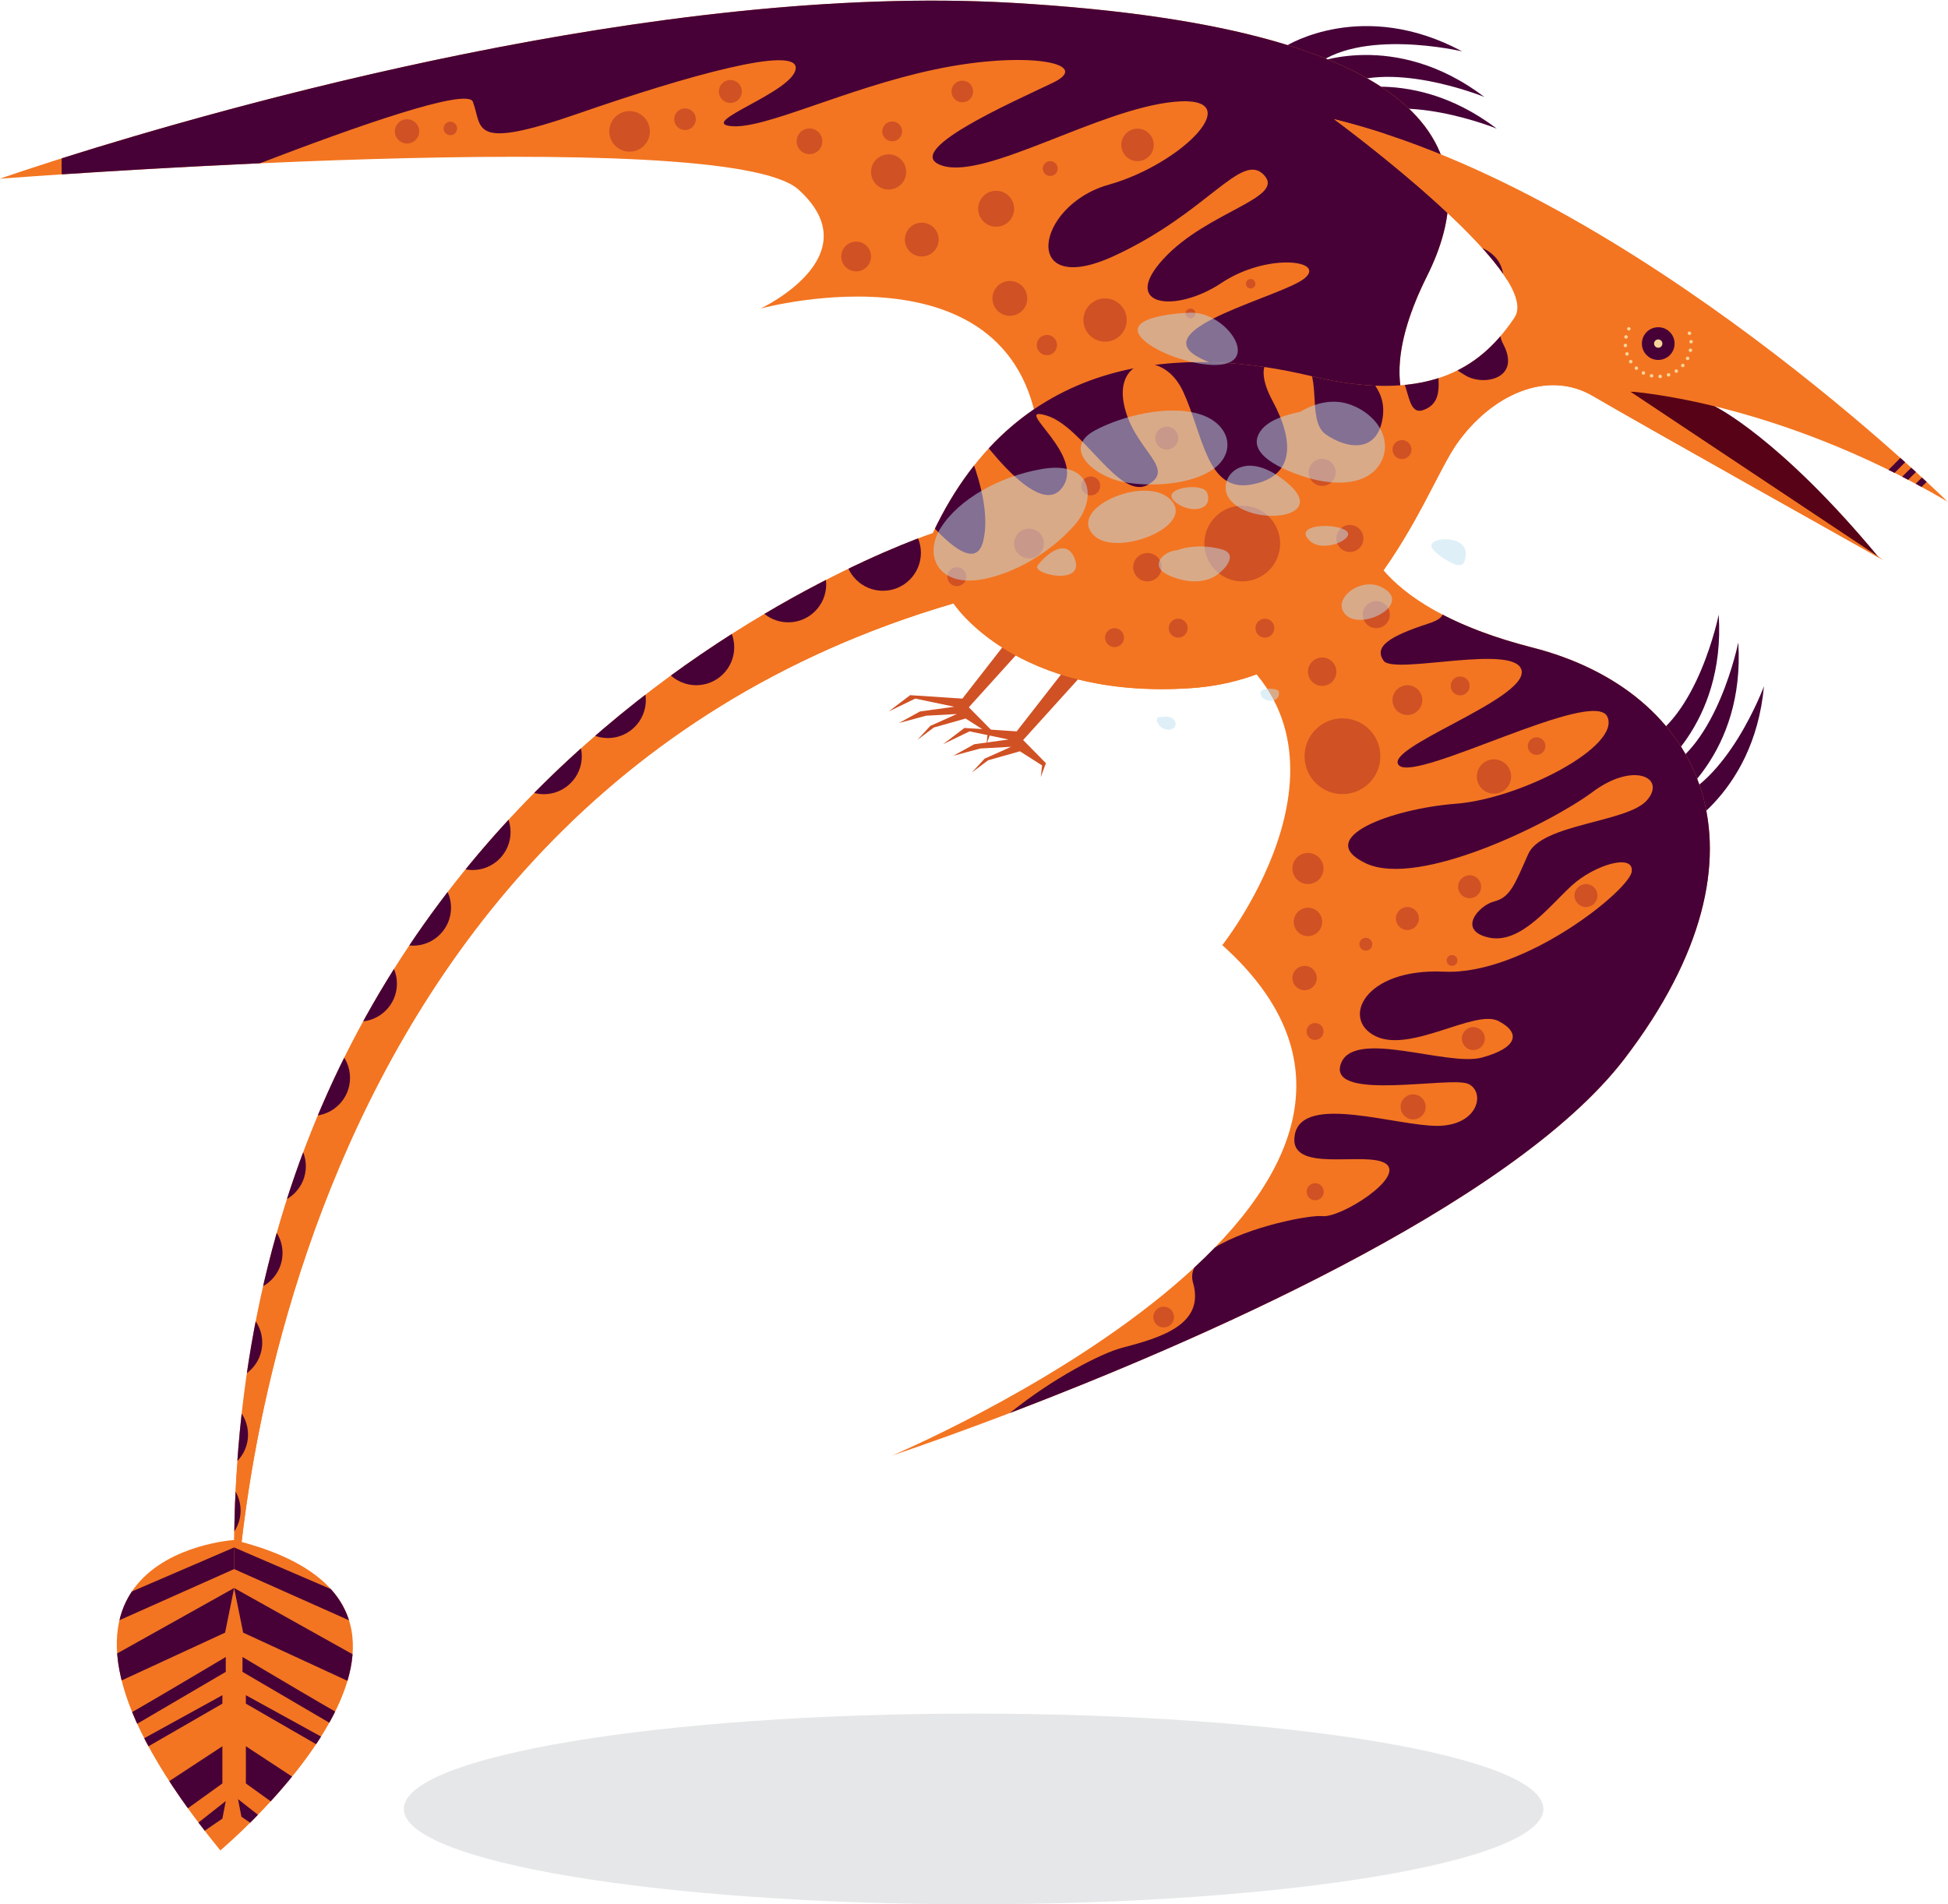 <?xml version="1.0" encoding="UTF-8" standalone="no"?>
<svg
   xmlns:dc="http://purl.org/dc/elements/1.1/"
   xmlns:cc="http://creativecommons.org/ns#"
   xmlns:rdf="http://www.w3.org/1999/02/22-rdf-syntax-ns#"
   xmlns:svg="http://www.w3.org/2000/svg"
   xmlns="http://www.w3.org/2000/svg"
   viewBox="0 0 571.862 559.09"
   height="559.09"
   width="571.862"
   xml:space="preserve"
   id="svg2"
   version="1.1"><defs
     id="defs6"><clipPath
       id="clipPath18"
       clipPathUnits="userSpaceOnUse"><path
         id="path16"
         d="M 0,644.078 H 666.824 V 0 H 0 Z" /></clipPath><clipPath
       id="clipPath194"
       clipPathUnits="userSpaceOnUse"><path
         id="path192"
         d="M 181.285,521.305 H 544.479 V 191.216 H 181.285 Z" /></clipPath><clipPath
       id="clipPath214"
       clipPathUnits="userSpaceOnUse"><path
         id="path212"
         d="m 463.247,477.613 c -6.553,-9.734 -17.481,-19.465 -44.689,-12.91 v 0 c -27.206,6.552 -64.349,5.958 -83.415,-34.558 v 0 c 0,0 -162.267,-53.029 -153.526,-238.929 v 0 c 0,0 3.18,178.152 158.096,223.436 v 0 c 0,0 13.706,-21.253 52.233,-18.671 v 0 c 38.531,2.582 51.043,43.097 58.59,53.823 v 0 c 7.549,10.725 19.86,16.485 29.99,10.527 v 0 c 10.13,-5.958 63.953,-36.147 63.953,-36.147 v 0 l -55.811,37.142 c 0,0 31.978,-1.984 69.911,-24.228 v 0 c 0,0 -68.714,67.92 -135.053,84.207 v 0 c 0,0 46.276,-33.96 39.721,-43.692" /></clipPath><clipPath
       id="clipPath298"
       clipPathUnits="userSpaceOnUse"><path
         id="path296"
         d="M 0,644.078 H 666.824 V 0 H 0 Z" /></clipPath><clipPath
       id="clipPath518"
       clipPathUnits="userSpaceOnUse"><path
         id="path516"
         d="m 178.243,139.973 c 0,0 63.591,53.329 3.047,68.373 v 0 c 0,0 -56.077,-3.423 -3.047,-68.373" /></clipPath><clipPath
       id="clipPath574"
       clipPathUnits="userSpaceOnUse"><path
         id="path572"
         d="M 0,644.078 H 666.824 V 0 H 0 Z" /></clipPath><clipPath
       id="clipPath654"
       clipPathUnits="userSpaceOnUse"><path
         id="path652"
         d="M 335.316,478.75 H 452.517 V 386.821 H 335.316 Z" /></clipPath></defs><g
     transform="matrix(1.333,0,0,-1.333,-172.91,729.901)"
     id="g10"><g
       id="g12"><g
         clip-path="url(#clipPath18)"
         id="g14"><g
           transform="translate(257.318,22.89)"
           id="g20" /><g
           transform="translate(272.94,26.341)"
           id="g28" /><g
           transform="translate(281.107,22.615)"
           id="g34" /><g
           transform="translate(229.819,25.277)"
           id="g124" /><g
           transform="translate(469.612,149.108)"
           id="g132"><path
             id="path134"
             style="fill:#e6e7e8;fill-opacity:1;fill-rule:nonzero;stroke:none"
             d="m 0,0 c 0,-11.598 -56.18,-21 -125.482,-21 -69.301,0 -125.481,9.402 -125.481,21 0,11.599 56.18,21 125.481,21 C -56.18,21 0,11.599 0,0" /></g><g
           transform="translate(356.571,412.806)"
           id="g136"><path
             id="path138"
             style="fill:#d05124;fill-opacity:1;fill-rule:nonzero;stroke:none"
             d="m 0,0 -14.912,-19.123 -11.508,0.752 -4.718,-3.584 5.851,2.832 8.583,-1.795 -7.546,-1.037 -4.622,-2.547 5.942,1.604 6.791,0.377 -5.848,-2.62 -2.829,-3.07 3.608,2.717 7.004,1.98 4.881,-3.111 -0.282,-2.547 1.13,3.043 -5.022,5.094 L 0,-6.107 Z" /></g><g
           transform="translate(368.532,405.591)"
           id="g140"><path
             id="path142"
             style="fill:#d05124;fill-opacity:1;fill-rule:nonzero;stroke:none"
             d="m 0,0 -14.911,-19.125 -11.508,0.752 -4.718,-3.584 5.849,2.832 8.583,-1.793 -7.545,-1.039 -4.623,-2.547 5.944,1.604 6.791,0.377 -5.848,-2.62 -2.83,-3.068 3.608,2.715 7.004,1.982 4.882,-3.111 -0.284,-2.547 1.132,3.041 -5.023,5.094 L 0,-6.109 Z" /></g><g
           transform="translate(413.044,537.487)"
           id="g144"><path
             id="path146"
             style="fill:#470137;fill-opacity:1;fill-rule:nonzero;stroke:none"
             d="m 0,0 c 0,0 16.789,10.529 38.676,-1.243 0,0 -22.83,5.394 -33.016,-3.662 z" /></g><g
           transform="translate(418.604,533.43)"
           id="g148"><path
             id="path150"
             style="fill:#470137;fill-opacity:1;fill-rule:nonzero;stroke:none"
             d="m 0,0 c 0,0 18.223,7.798 38.016,-7.229 0,0 -21.715,8.872 -33.186,1.505 z" /></g><g
           transform="translate(421.341,526.45)"
           id="g152"><path
             id="path154"
             style="fill:#470137;fill-opacity:1;fill-rule:nonzero;stroke:none"
             d="m 0,0 c 0,0 18.221,7.796 38.014,-7.229 0,0 -21.715,8.871 -33.186,1.504 z" /></g><g
           transform="translate(497.843,363.489)"
           id="g156"><path
             id="path158"
             style="fill:#470137;fill-opacity:1;fill-rule:nonzero;stroke:none"
             d="m 0,0 c 0,0 18.057,8.17 20.346,32.914 0,0 -8.125,-22.002 -21.303,-25.484 z" /></g><g
           transform="translate(497.536,370.368)"
           id="g160"><path
             id="path162"
             style="fill:#470137;fill-opacity:1;fill-rule:nonzero;stroke:none"
             d="m 0,0 c 0,0 16.572,10.871 14.994,35.674 0,0 -4.613,-23 -17.094,-28.487 z" /></g><g
           transform="translate(493.233,376.505)"
           id="g164"><path
             id="path166"
             style="fill:#470137;fill-opacity:1;fill-rule:nonzero;stroke:none"
             d="m 0,0 c 0,0 16.57,10.873 14.99,35.674 0,0 -4.611,-22.998 -17.092,-28.483 z" /></g><g
           transform="translate(181.29,208.347)"
           id="g168"><path
             id="path170"
             style="fill:#f37521;fill-opacity:1;fill-rule:nonzero;stroke:none"
             d="m 0,0 c 0,0 -56.077,-3.424 -3.047,-68.373 0,0 63.591,53.328 3.047,68.373" /></g><g
           transform="translate(442.194,453.976)"
           id="g172"><path
             id="path174"
             style="fill:#f37521;fill-opacity:1;fill-rule:nonzero;stroke:none"
             d="m 0,0 c 0,0 -10.723,7.747 1.789,32.773 12.512,25.022 5.959,54.518 -91.162,60.178 -97.122,5.659 -223.139,-38.73 -223.139,-38.73 0,0 159.584,12.315 175.869,-2.384 16.287,-14.698 -8.342,-26.216 -8.342,-26.216 0,0 59.423,16.23 61.57,-31.778 2.145,-48.008 63.556,-8.737 63.556,-8.737 z" /></g><g
           transform="translate(352.822,546.927)"
           id="g176"><path
             id="path178"
             style="fill:#470137;fill-opacity:1;fill-rule:nonzero;stroke:none"
             d="m 0,0 c -77.904,4.541 -174.381,-23.117 -209.519,-34.242 -0.039,-1.278 -0.034,-2.451 0.015,-3.529 10.491,0.698 26.118,1.649 43.631,2.437 21.483,8.245 45.698,16.73 46.904,13.552 2.186,-5.758 -0.797,-10.924 23.237,-2.583 24.033,8.344 48.263,15.096 47.866,9.932 -0.397,-5.166 -21.648,-11.915 -14.299,-12.711 7.347,-0.795 25.221,8.342 45.083,12.512 19.862,4.172 34.958,1.391 25.82,-2.978 -9.136,-4.372 -33.963,-15.292 -24.23,-18.271 9.73,-2.98 34.357,12.513 51.038,14.099 16.686,1.588 1.789,-13.704 -14.496,-18.271 -16.283,-4.57 -19.464,-25.222 1.192,-15.69 20.658,9.533 28.002,23.037 32.97,17.873 4.963,-5.16 -12.316,-7.944 -22.048,-18.47 -9.731,-10.524 2.586,-12.116 12.712,-5.361 10.131,6.753 23.239,4.964 18.272,0.992 -4.965,-3.972 -34.211,-10.824 -23.781,-17.079 10.425,-6.258 33.963,-3.726 37.388,-9.684 2.229,-3.878 4.784,-5.258 8.797,-1.502 -1.988,4.531 -3.097,13.382 4.61,28.796 C 103.673,-35.156 97.121,-5.661 0,0" /></g><g
           transform="translate(507.366,458.061)"
           id="g180"><path
             id="path182"
             style="fill:#570217;fill-opacity:1;fill-rule:nonzero;stroke:none"
             d="M 0,0 C 0,0 14.209,-6.826 36.188,-33.359 L -26.443,5.65 -14.924,10.217 -1.092,8.034 Z" /></g><g
           transform="translate(558.579,437.097)"
           id="g184"><path
             id="path186"
             style="fill:#f37521;fill-opacity:1;fill-rule:nonzero;stroke:none"
             d="m 0,0 c 0,0 -68.715,67.921 -135.053,84.208 0,0 46.276,-33.959 39.721,-43.692 -6.553,-9.735 -17.481,-19.465 -44.689,-12.91 -27.206,6.552 -64.349,5.958 -83.416,-34.558 0,0 -162.265,-53.029 -153.524,-238.929 0,0 3.179,178.152 158.095,223.435 0,0 13.706,-21.252 52.233,-18.67 38.531,2.582 51.043,43.096 58.59,53.823 7.549,10.725 19.859,16.485 29.99,10.527 10.129,-5.958 63.953,-36.147 63.953,-36.147 l -55.81,37.142 c 0,0 31.976,-1.984 69.91,-24.229" /></g><g
           id="g188"><g
             id="g190" /><g
             id="g206"><g
               id="g204"
               clip-path="url(#clipPath194)"><g
                 id="g198"
                 transform="translate(489.421,461.264)"><path
                   id="path196"
                   style="fill:#f37521;fill-opacity:1;fill-rule:nonzero;stroke:none"
                   d="m 0,0 c -4.945,2.809 -8.893,5.069 -10.979,6.296 -10.128,5.958 -22.443,0.198 -29.99,-10.526 -7.549,-10.725 -20.06,-51.242 -58.59,-53.824 -38.529,-2.58 -52.233,18.67 -52.233,18.67 -119.532,-34.938 -148.726,-148.979 -155.827,-199.254 -0.6,-10.028 -0.699,-20.483 -0.184,-31.41 0,0 3.179,178.152 158.095,223.435 0,0 13.706,-21.252 52.233,-18.67 38.532,2.582 51.043,43.096 58.59,53.823 7.549,10.725 19.86,16.485 29.99,10.527 C 1.234,-6.891 55.059,-37.08 55.059,-37.08 L -0.752,0.062 c 0,0 0.264,-0.019 0.752,-0.062" /></g><g
                 id="g202"
                 transform="translate(461.638,485.88)"><path
                   id="path200"
                   style="fill:#f37521;fill-opacity:1;fill-rule:nonzero;stroke:none"
                   d="m 0,0 c 1.934,6.842 -14.412,21.915 -26.846,32.18 -3.754,1.23 -7.513,2.324 -11.265,3.245 0,0 29.634,-21.748 38.111,-35.425" /></g></g></g></g></g></g><g
       id="g208"><g
         clip-path="url(#clipPath214)"
         id="g210"><g
           transform="translate(332.524,425.794)"
           id="g216"><path
             id="path218"
             style="fill:#470137;fill-opacity:1;fill-rule:nonzero;stroke:none"
             d="m 0,0 c 0,-4.619 -3.747,-8.361 -8.364,-8.361 -4.62,0 -8.362,3.742 -8.362,8.361 0,4.617 3.742,8.364 8.362,8.364 C -3.747,8.364 0,4.617 0,0" /></g><g
           transform="translate(311.668,418.845)"
           id="g220"><path
             id="path222"
             style="fill:#470137;fill-opacity:1;fill-rule:nonzero;stroke:none"
             d="m 0,0 c 0,-4.619 -3.745,-8.363 -8.361,-8.363 -4.622,0 -8.365,3.744 -8.365,8.363 0,4.617 3.743,8.361 8.365,8.361 C -3.745,8.361 0,4.617 0,0" /></g><g
           transform="translate(291.41,404.991)"
           id="g224"><path
             id="path226"
             style="fill:#470137;fill-opacity:1;fill-rule:nonzero;stroke:none"
             d="m 0,0 c 0,-4.619 -3.744,-8.361 -8.361,-8.361 -4.621,0 -8.365,3.742 -8.365,8.361 0,4.617 3.744,8.361 8.365,8.361 C -3.744,8.361 0,4.617 0,0" /></g><g
           transform="translate(271.945,393.353)"
           id="g228"><path
             id="path230"
             style="fill:#470137;fill-opacity:1;fill-rule:nonzero;stroke:none"
             d="m 0,0 c 0,-4.619 -3.744,-8.363 -8.362,-8.363 -4.62,0 -8.363,3.744 -8.363,8.363 0,4.617 3.743,8.361 8.363,8.361 C -3.744,8.361 0,4.617 0,0" /></g><g
           transform="translate(257.843,380.987)"
           id="g232"><path
             id="path234"
             style="fill:#470137;fill-opacity:1;fill-rule:nonzero;stroke:none"
             d="m 0,0 c 0,-4.617 -3.744,-8.361 -8.361,-8.361 -4.621,0 -8.365,3.744 -8.365,8.361 0,4.617 3.744,8.363 8.365,8.363 C -3.744,8.363 0,4.617 0,0" /></g><g
           transform="translate(242.154,364.284)"
           id="g236"><path
             id="path238"
             style="fill:#470137;fill-opacity:1;fill-rule:nonzero;stroke:none"
             d="m 0,0 c 0,-4.617 -3.745,-8.363 -8.363,-8.363 -4.62,0 -8.362,3.746 -8.362,8.363 0,4.617 3.742,8.361 8.362,8.361 C -3.745,8.361 0,4.617 0,0" /></g><g
           transform="translate(229.045,347.622)"
           id="g240"><path
             id="path242"
             style="fill:#470137;fill-opacity:1;fill-rule:nonzero;stroke:none"
             d="m 0,0 c 0,-4.619 -3.744,-8.363 -8.361,-8.363 -4.621,0 -8.364,3.744 -8.364,8.363 0,4.619 3.743,8.363 8.364,8.363 C -3.744,8.363 0,4.619 0,0" /></g><g
           transform="translate(217.129,330.897)"
           id="g244"><path
             id="path246"
             style="fill:#470137;fill-opacity:1;fill-rule:nonzero;stroke:none"
             d="m 0,0 c 0,-4.621 -3.745,-8.361 -8.363,-8.361 -4.618,0 -8.363,3.74 -8.363,8.361 0,4.617 3.745,8.361 8.363,8.361 C -3.745,8.361 0,4.617 0,0" /></g><g
           transform="translate(206.8,310.138)"
           id="g248"><path
             id="path250"
             style="fill:#470137;fill-opacity:1;fill-rule:nonzero;stroke:none"
             d="m 0,0 c 0,-4.617 -3.745,-8.363 -8.361,-8.363 -4.621,0 -8.365,3.746 -8.365,8.363 0,4.617 3.744,8.361 8.365,8.361 C -3.745,8.361 0,4.617 0,0" /></g><g
           transform="translate(197.07,290.673)"
           id="g252"><path
             id="path254"
             style="fill:#470137;fill-opacity:1;fill-rule:nonzero;stroke:none"
             d="m 0,0 c 0,-4.617 -3.745,-8.361 -8.364,-8.361 -4.619,0 -8.362,3.744 -8.362,8.361 0,4.617 3.743,8.361 8.362,8.361 C -3.745,8.361 0,4.617 0,0" /></g><g
           transform="translate(191.937,271.556)"
           id="g256"><path
             id="path258"
             style="fill:#470137;fill-opacity:1;fill-rule:nonzero;stroke:none"
             d="m 0,0 c 0,-4.615 -3.744,-8.361 -8.361,-8.361 -4.62,0 -8.363,3.746 -8.363,8.361 0,4.621 3.743,8.365 8.363,8.365 C -3.744,8.365 0,4.621 0,0" /></g><g
           transform="translate(187.468,251.819)"
           id="g260"><path
             id="path262"
             style="fill:#470137;fill-opacity:1;fill-rule:nonzero;stroke:none"
             d="m 0,0 c 0,-4.615 -3.745,-8.361 -8.362,-8.361 -4.62,0 -8.364,3.746 -8.364,8.361 0,4.621 3.744,8.363 8.364,8.363 C -3.745,8.363 0,4.621 0,0" /></g><g
           transform="translate(184.339,231.561)"
           id="g264"><path
             id="path266"
             style="fill:#470137;fill-opacity:1;fill-rule:nonzero;stroke:none"
             d="m 0,0 c 0,-4.617 -3.744,-8.361 -8.362,-8.361 -4.62,0 -8.363,3.744 -8.363,8.361 0,4.619 3.743,8.365 8.363,8.365 C -3.744,8.365 0,4.619 0,0" /></g><g
           transform="translate(182.702,214.837)"
           id="g268"><path
             id="path270"
             style="fill:#470137;fill-opacity:1;fill-rule:nonzero;stroke:none"
             d="m 0,0 c 0,-4.615 -3.745,-8.361 -8.361,-8.361 -4.621,0 -8.365,3.746 -8.365,8.361 0,4.617 3.744,8.363 8.365,8.363 C -3.745,8.363 0,4.617 0,0" /></g><g
           transform="translate(327.168,441.746)"
           id="g272"><path
             id="path274"
             style="fill:#470137;fill-opacity:1;fill-rule:nonzero;stroke:none"
             d="m 0,0 c 0,0 16.385,-24.131 19.065,-13.405 2.681,10.724 -6.852,27.707 -6.852,27.707 z" /></g><g
           transform="translate(340.275,458.627)"
           id="g276"><path
             id="path278"
             style="fill:#470137;fill-opacity:1;fill-rule:nonzero;stroke:none"
             d="m 0,0 c 0,0 16.685,-26.018 23.04,-18.865 6.354,7.149 -11.324,18.668 -3.18,16.285 8.143,-2.384 16.086,-18.936 22.444,-15.228 6.355,3.708 -3.377,7.678 -5.364,17.808 -1.984,10.13 8.743,12.116 13.108,2.583 4.369,-9.532 5.166,-22.109 14.896,-20.391 9.733,1.72 9.534,9.567 4.768,18.402 -4.768,8.839 -0.197,11.719 5.66,9.436 5.857,-2.283 1.49,-13.602 6.057,-16.782 4.566,-3.181 11.322,-4.269 12.513,3.674 1.192,7.944 -6.752,9.139 0,10.724 6.752,1.589 4.172,-10.724 8.938,-9.035 4.767,1.686 2.978,6.752 3.375,9.533 0.398,2.78 2.086,0.299 6.058,-1.986 3.975,-2.286 12.215,-0.595 8.145,7.05 -4.072,7.646 10.426,23.536 -17.975,22.938 C 74.081,35.553 24.031,28.601 13.902,24.231 3.772,19.862 -15.093,9.5 -16.087,8.028 -17.081,6.555 0,0 0,0" /></g><g
           transform="translate(559.585,448.957)"
           id="g280"><path
             id="path282"
             style="fill:#470137;fill-opacity:1;fill-rule:nonzero;stroke:none"
             d="m 0,0 c -4.248,-4.159 -8.412,-8.405 -12.611,-12.613 -0.647,-0.646 0.353,-1.648 0.998,-0.999 C -7.41,-9.407 -3.248,-5.161 1,-1.002 1.654,-0.361 0.654,0.638 0,0" /></g><g
           transform="translate(557.319,451.219)"
           id="g284"><path
             id="path286"
             style="fill:#470137;fill-opacity:1;fill-rule:nonzero;stroke:none"
             d="m 0,0 c -4.248,-4.159 -8.41,-8.405 -12.611,-12.613 -0.645,-0.646 0.355,-1.645 0.998,-0.999 C -7.408,-9.404 -3.246,-5.158 1,-1 1.654,-0.361 0.654,0.638 0,0" /></g><g
           transform="translate(555.058,453.484)"
           id="g288"><path
             id="path290"
             style="fill:#470137;fill-opacity:1;fill-rule:nonzero;stroke:none"
             d="m 0,0 c -4.248,-4.158 -8.412,-8.404 -12.613,-12.612 -0.645,-0.646 0.353,-1.648 1,-1 C -7.41,-9.406 -3.25,-5.16 1,-1.002 1.652,-0.361 0.654,0.639 0,0" /></g></g></g><g
       id="g292"><g
         clip-path="url(#clipPath298)"
         id="g294"><g
           transform="translate(429.481,431.931)"
           id="g300"><path
             id="path302"
             style="fill:#f37521;fill-opacity:1;fill-rule:nonzero;stroke:none"
             d="m 0,0 c 0,0 0.4,-17.477 37.74,-27.01 37.336,-9.532 55.213,-44.885 20.256,-90.569 -34.955,-45.679 -161.271,-87.386 -161.271,-87.386 0,0 134.658,56.802 72.691,112.414 0,0 34.957,44.09 -1.984,67.924 C -69.51,-0.795 0,0 0,0" /></g><g
           transform="translate(467.222,404.921)"
           id="g304"><path
             id="path306"
             style="fill:#470137;fill-opacity:1;fill-rule:nonzero;stroke:none"
             d="m 0,0 c -8.301,2.119 -14.77,4.631 -19.816,7.258 -0.239,-0.672 -1.11,-1.313 -3.024,-1.938 -8.541,-2.777 -12.219,-5.062 -9.933,-8.24 2.285,-3.178 29.591,4.07 30.388,-2.283 0.795,-6.36 -30.883,-16.983 -27.011,-20.758 3.873,-3.771 42.9,17.279 45.88,10.727 2.977,-6.555 -19.168,-18.071 -33.367,-19.164 -14.201,-1.096 -31.576,-7.547 -19.859,-13.112 11.715,-5.56 40.91,8.94 49.949,15.692 9.037,6.752 16.287,3.177 12.016,-1.789 -4.272,-4.963 -23.19,-5.161 -26.166,-11.866 -2.981,-6.701 -3.95,-9.531 -7.45,-10.425 -3.5,-0.893 -8.267,-6.405 -1.265,-7.971 7,-1.563 13.33,6.928 18.322,11.471 4.988,4.543 13.703,7.152 13.182,3.054 -0.522,-4.097 -23.758,-22.865 -41.338,-22.045 -17.576,0.817 -22.787,-10.502 -15.041,-14.228 7.744,-3.723 21.894,6.035 27.035,3.351 5.137,-2.679 4.019,-5.957 -3.65,-8.043 -7.672,-2.084 -28.6,6.629 -31.131,-1.562 -2.534,-8.193 24.353,-2.459 28.15,-4.246 3.801,-1.787 2.236,-9.16 -6.777,-9.237 -9.01,-0.072 -29.641,7.153 -31.43,-1.861 -1.785,-9.012 15.791,-3.5 20.037,-6.48 4.244,-2.977 -9.906,-11.991 -14.002,-11.541 -2.791,0.304 -16.209,-2.307 -23.654,-6.912 -1.459,-1.504 -2.979,-2.983 -4.545,-4.432 -0.484,-1.041 -0.611,-2.135 -0.279,-3.281 2.681,-9.235 -6.95,-12.114 -15.69,-14.399 -4.431,-1.158 -15.09,-6.611 -24.641,-14.342 38.874,14.829 110.407,45.416 135.366,78.034 C 55.213,-44.885 37.336,-9.531 0,0" /></g><g
           transform="translate(329.285,509.687)"
           id="g308"><path
             id="path310"
             style="fill:#d05124;fill-opacity:1;fill-rule:nonzero;stroke:none"
             d="m 0,0 c 0,-2.139 -1.733,-3.874 -3.872,-3.874 -2.14,0 -3.873,1.735 -3.873,3.874 0,2.138 1.733,3.873 3.873,3.873 C -1.733,3.873 0,2.138 0,0" /></g><g
           transform="translate(328.391,518.624)"
           id="g312"><path
             id="path314"
             style="fill:#d05124;fill-opacity:1;fill-rule:nonzero;stroke:none"
             d="m 0,0 c 0,-1.207 -0.977,-2.185 -2.185,-2.185 -1.208,0 -2.186,0.978 -2.186,2.185 0,1.208 0.978,2.186 2.186,2.186 C -0.977,2.186 0,1.208 0,0" /></g><g
           transform="translate(344.032,527.413)"
           id="g316"><path
             id="path318"
             style="fill:#d05124;fill-opacity:1;fill-rule:nonzero;stroke:none"
             d="m 0,0 c 0,-1.317 -1.066,-2.383 -2.383,-2.383 -1.317,0 -2.383,1.066 -2.383,2.383 0,1.317 1.066,2.383 2.383,2.383 C -1.066,2.383 0,1.317 0,0" /></g><g
           transform="translate(362.651,510.431)"
           id="g320"><path
             id="path322"
             style="fill:#d05124;fill-opacity:1;fill-rule:nonzero;stroke:none"
             d="m 0,0 c 0,-0.904 -0.732,-1.637 -1.637,-1.637 -0.906,0 -1.64,0.733 -1.64,1.637 0,0.905 0.734,1.639 1.64,1.639 C -0.732,1.639 0,0.905 0,0" /></g><g
           transform="translate(353.058,501.582)"
           id="g324"><path
             id="path326"
             style="fill:#d05124;fill-opacity:1;fill-rule:nonzero;stroke:none"
             d="m 0,0 c 0,-2.188 -1.773,-3.961 -3.96,-3.961 -2.187,0 -3.962,1.773 -3.962,3.961 0,2.188 1.775,3.962 3.962,3.962 C -1.773,3.962 0,2.188 0,0" /></g><g
           transform="translate(336.435,494.792)"
           id="g328"><path
             id="path330"
             style="fill:#d05124;fill-opacity:1;fill-rule:nonzero;stroke:none"
             d="m 0,0 c 0,-2.057 -1.667,-3.725 -3.725,-3.725 -2.057,0 -3.723,1.668 -3.723,3.725 0,2.057 1.666,3.723 3.723,3.723 C -1.667,3.723 0,2.057 0,0" /></g><g
           transform="translate(321.54,491.067)"
           id="g332"><path
             id="path334"
             style="fill:#d05124;fill-opacity:1;fill-rule:nonzero;stroke:none"
             d="m 0,0 c 0,-1.81 -1.466,-3.278 -3.278,-3.278 -1.81,0 -3.276,1.468 -3.276,3.278 0,1.812 1.466,3.277 3.276,3.277 C -1.466,3.277 0,1.812 0,0" /></g><g
           transform="translate(310.814,516.439)"
           id="g336"><path
             id="path338"
             style="fill:#d05124;fill-opacity:1;fill-rule:nonzero;stroke:none"
             d="m 0,0 c 0,-1.564 -1.266,-2.83 -2.829,-2.83 -1.565,0 -2.832,1.266 -2.832,2.83 0,1.564 1.267,2.831 2.832,2.831 C -1.266,2.831 0,1.564 0,0" /></g><g
           transform="translate(293.089,527.413)"
           id="g340"><path
             id="path342"
             style="fill:#d05124;fill-opacity:1;fill-rule:nonzero;stroke:none"
             d="m 0,0 c 0,-1.399 -1.134,-2.533 -2.532,-2.533 -1.399,0 -2.533,1.134 -2.533,2.533 0,1.398 1.134,2.532 2.533,2.532 C -1.134,2.532 0,1.398 0,0" /></g><g
           transform="translate(282.96,521.305)"
           id="g344"><path
             id="path346"
             style="fill:#d05124;fill-opacity:1;fill-rule:nonzero;stroke:none"
             d="m 0,0 c 0,-1.317 -1.067,-2.383 -2.383,-2.383 -1.319,0 -2.385,1.066 -2.385,2.383 0,1.317 1.066,2.383 2.385,2.383 C -1.067,2.383 0,1.317 0,0" /></g><g
           transform="translate(272.829,518.624)"
           id="g348"><path
             id="path350"
             style="fill:#d05124;fill-opacity:1;fill-rule:nonzero;stroke:none"
             d="m 0,0 c 0,-2.466 -2,-4.469 -4.466,-4.469 -2.468,0 -4.47,2.003 -4.47,4.469 0,2.468 2.002,4.469 4.47,4.469 C -2,4.469 0,2.468 0,0" /></g><g
           transform="translate(230.377,519.269)"
           id="g352"><path
             id="path354"
             style="fill:#d05124;fill-opacity:1;fill-rule:nonzero;stroke:none"
             d="m 0,0 c 0,-0.823 -0.665,-1.49 -1.489,-1.49 -0.824,0 -1.489,0.667 -1.489,1.49 0,0.821 0.665,1.489 1.489,1.489 C -0.665,1.489 0,0.821 0,0" /></g><g
           transform="translate(222.036,518.624)"
           id="g356"><path
             id="path358"
             style="fill:#d05124;fill-opacity:1;fill-rule:nonzero;stroke:none"
             d="m 0,0 c 0,-1.479 -1.201,-2.68 -2.682,-2.68 -1.478,0 -2.68,1.201 -2.68,2.68 0,1.481 1.202,2.682 2.68,2.682 C -1.201,2.682 0,1.481 0,0" /></g><g
           transform="translate(377.847,477.065)"
           id="g360"><path
             id="path362"
             style="fill:#d05124;fill-opacity:1;fill-rule:nonzero;stroke:none"
             d="m 0,0 c 0,-2.632 -2.135,-4.767 -4.77,-4.767 -2.63,0 -4.765,2.135 -4.765,4.767 0,2.632 2.135,4.766 4.765,4.766 C -2.135,4.766 0,2.632 0,0" /></g><g
           transform="translate(383.806,515.646)"
           id="g364"><path
             id="path366"
             style="fill:#d05124;fill-opacity:1;fill-rule:nonzero;stroke:none"
             d="m 0,0 c 0,-1.975 -1.602,-3.576 -3.576,-3.576 -1.975,0 -3.576,1.601 -3.576,3.576 0,1.973 1.601,3.575 3.576,3.575 C -1.602,3.575 0,1.973 0,0" /></g><g
           transform="translate(355.948,481.831)"
           id="g368"><path
             id="path370"
             style="fill:#d05124;fill-opacity:1;fill-rule:nonzero;stroke:none"
             d="m 0,0 c 0,-2.117 -1.717,-3.833 -3.836,-3.833 -2.117,0 -3.834,1.716 -3.834,3.833 0,2.12 1.717,3.836 3.834,3.836 C -1.717,3.836 0,2.12 0,0" /></g><g
           transform="translate(362.503,471.556)"
           id="g372"><path
             id="path374"
             style="fill:#d05124;fill-opacity:1;fill-rule:nonzero;stroke:none"
             d="m 0,0 c 0,-1.235 -1,-2.237 -2.234,-2.237 -1.234,0 -2.235,1.002 -2.235,2.237 0,1.232 1.001,2.232 2.235,2.232 C -1,2.232 0,1.232 0,0" /></g><g
           transform="translate(392.989,478.505)"
           id="g376"><path
             id="path378"
             style="fill:#d05124;fill-opacity:1;fill-rule:nonzero;stroke:none"
             d="m 0,0 c 0,-0.604 -0.486,-1.091 -1.094,-1.091 -0.605,0 -1.092,0.487 -1.092,1.091 0,0.607 0.487,1.094 1.092,1.094 C -0.486,1.094 0,0.607 0,0" /></g><g
           transform="translate(406.196,485.06)"
           id="g380"><path
             id="path382"
             style="fill:#d05124;fill-opacity:1;fill-rule:nonzero;stroke:none"
             d="m 0,0 c 0,-0.574 -0.469,-1.043 -1.043,-1.043 -0.574,0 -1.043,0.469 -1.043,1.043 0,0.574 0.469,1.043 1.043,1.043 C -0.469,1.043 0,0.574 0,0" /></g><g
           transform="translate(435.792,412.179)"
           id="g384"><path
             id="path386"
             style="fill:#d05124;fill-opacity:1;fill-rule:nonzero;stroke:none"
             d="m 0,0 c 0,-1.645 -1.336,-2.98 -2.98,-2.98 -1.647,0 -2.981,1.335 -2.981,2.98 0,1.645 1.334,2.979 2.981,2.979 C -1.336,2.979 0,1.645 0,0" /></g><g
           transform="translate(423.872,443.511)"
           id="g388"><path
             id="path390"
             style="fill:#d05124;fill-opacity:1;fill-rule:nonzero;stroke:none"
             d="m 0,0 c 0,-1.646 -1.334,-2.98 -2.979,-2.98 -1.646,0 -2.978,1.334 -2.978,2.98 0,1.645 1.332,2.979 2.978,2.979 C -1.334,2.979 0,1.645 0,0" /></g><g
           transform="translate(429.979,428.952)"
           id="g392"><path
             id="path394"
             style="fill:#d05124;fill-opacity:1;fill-rule:nonzero;stroke:none"
             d="m 0,0 c 0,-1.645 -1.332,-2.979 -2.98,-2.979 -1.645,0 -2.977,1.334 -2.977,2.979 0,1.646 1.332,2.979 2.977,2.979 C -1.332,2.979 0,1.646 0,0" /></g><g
           transform="translate(424.022,399.606)"
           id="g396"><path
             id="path398"
             style="fill:#d05124;fill-opacity:1;fill-rule:nonzero;stroke:none"
             d="m 0,0 c 0,-1.727 -1.4,-3.127 -3.129,-3.127 -1.728,0 -3.129,1.4 -3.129,3.127 0,1.727 1.401,3.129 3.129,3.129 C -1.4,3.129 0,1.727 0,0" /></g><g
           transform="translate(385.534,422.624)"
           id="g400"><path
             id="path402"
             style="fill:#d05124;fill-opacity:1;fill-rule:nonzero;stroke:none"
             d="m 0,0 c 0,-1.729 -1.398,-3.127 -3.129,-3.127 -1.725,0 -3.125,1.398 -3.125,3.127 0,1.727 1.4,3.129 3.125,3.129 C -1.398,3.129 0,1.727 0,0" /></g><g
           transform="translate(442.94,393.353)"
           id="g404"><path
             id="path406"
             style="fill:#d05124;fill-opacity:1;fill-rule:nonzero;stroke:none"
             d="m 0,0 c 0,-1.812 -1.469,-3.279 -3.277,-3.279 -1.811,0 -3.278,1.467 -3.278,3.279 0,1.811 1.467,3.277 3.278,3.277 C -1.469,3.277 0,1.811 0,0" /></g><g
           transform="translate(359.613,427.839)"
           id="g408"><path
             id="path410"
             style="fill:#d05124;fill-opacity:1;fill-rule:nonzero;stroke:none"
             d="m 0,0 c 0,-1.812 -1.466,-3.277 -3.278,-3.277 -1.81,0 -3.277,1.465 -3.277,3.277 0,1.811 1.467,3.277 3.277,3.277 C -1.466,3.277 0,1.811 0,0" /></g><g
           transform="translate(453.368,396.479)"
           id="g412"><path
             id="path414"
             style="fill:#d05124;fill-opacity:1;fill-rule:nonzero;stroke:none"
             d="m 0,0 c 0,-1.152 -0.936,-2.086 -2.086,-2.086 -1.154,0 -2.086,0.934 -2.086,2.086 0,1.152 0.932,2.084 2.086,2.084 C -0.936,2.084 0,1.152 0,0" /></g><g
           transform="translate(377.249,407.114)"
           id="g416"><path
             id="path418"
             style="fill:#d05124;fill-opacity:1;fill-rule:nonzero;stroke:none"
             d="m 0,0 c 0,-1.152 -0.932,-2.086 -2.086,-2.086 -1.152,0 -2.086,0.934 -2.086,2.086 0,1.15 0.934,2.084 2.086,2.084 C -0.932,2.084 0,1.15 0,0" /></g><g
           transform="translate(410.366,409.198)"
           id="g420"><path
             id="path422"
             style="fill:#d05124;fill-opacity:1;fill-rule:nonzero;stroke:none"
             d="m 0,0 c 0,-1.15 -0.934,-2.086 -2.084,-2.086 -1.152,0 -2.086,0.936 -2.086,2.086 0,1.152 0.934,2.086 2.086,2.086 C -0.934,2.086 0,1.152 0,0" /></g><g
           transform="translate(391.276,409.198)"
           id="g424"><path
             id="path426"
             style="fill:#d05124;fill-opacity:1;fill-rule:nonzero;stroke:none"
             d="m 0,0 c 0,-1.15 -0.932,-2.086 -2.082,-2.086 -1.154,0 -2.086,0.936 -2.086,2.086 0,1.152 0.932,2.086 2.086,2.086 C -0.932,2.086 0,1.152 0,0" /></g><g
           transform="translate(440.556,448.534)"
           id="g428"><path
             id="path430"
             style="fill:#d05124;fill-opacity:1;fill-rule:nonzero;stroke:none"
             d="m 0,0 c 0,-1.15 -0.934,-2.086 -2.084,-2.086 -1.152,0 -2.086,0.936 -2.086,2.086 0,1.153 0.934,2.086 2.086,2.086 C -0.934,2.086 0,1.153 0,0" /></g><g
           transform="translate(372.015,440.534)"
           id="g432"><path
             id="path434"
             style="fill:#d05124;fill-opacity:1;fill-rule:nonzero;stroke:none"
             d="m 0,0 c 0,-1.153 -0.936,-2.086 -2.086,-2.086 -1.152,0 -2.086,0.933 -2.086,2.086 0,1.15 0.934,2.083 2.086,2.083 C -0.936,2.083 0,1.15 0,0" /></g><g
           transform="translate(342.523,420.54)"
           id="g436"><path
             id="path438"
             style="fill:#d05124;fill-opacity:1;fill-rule:nonzero;stroke:none"
             d="m 0,0 c 0,-1.152 -0.933,-2.086 -2.085,-2.086 -1.153,0 -2.085,0.934 -2.085,2.086 0,1.15 0.932,2.084 2.085,2.084 C -0.933,2.084 0,1.15 0,0" /></g><g
           transform="translate(433.706,380.987)"
           id="g440"><path
             id="path442"
             style="fill:#d05124;fill-opacity:1;fill-rule:nonzero;stroke:none"
             d="m 0,0 c 0,-4.605 -3.736,-8.342 -8.344,-8.342 -4.605,0 -8.342,3.737 -8.342,8.342 0,4.607 3.737,8.344 8.342,8.344 C -3.736,8.344 0,4.607 0,0" /></g><g
           transform="translate(411.632,427.839)"
           id="g444"><path
             id="path446"
             style="fill:#d05124;fill-opacity:1;fill-rule:nonzero;stroke:none"
             d="m 0,0 c 0,-4.607 -3.736,-8.342 -8.342,-8.342 -4.607,0 -8.344,3.735 -8.344,8.342 0,4.604 3.737,8.34 8.344,8.34 C -3.736,8.34 0,4.604 0,0" /></g><g
           transform="translate(462.509,376.519)"
           id="g448"><path
             id="path450"
             style="fill:#d05124;fill-opacity:1;fill-rule:nonzero;stroke:none"
             d="m 0,0 c 0,-2.088 -1.691,-3.779 -3.779,-3.779 -2.09,0 -3.782,1.691 -3.782,3.779 0,2.088 1.692,3.779 3.782,3.779 C -1.691,3.779 0,2.088 0,0" /></g><g
           transform="translate(470.05,383.222)"
           id="g452"><path
             id="path454"
             style="fill:#d05124;fill-opacity:1;fill-rule:nonzero;stroke:none"
             d="m 0,0 c 0,-1.07 -0.865,-1.937 -1.937,-1.937 -1.069,0 -1.938,0.867 -1.938,1.937 0,1.07 0.869,1.937 1.938,1.937 C -0.865,1.937 0,1.07 0,0" /></g><g
           transform="translate(421.192,356.261)"
           id="g456"><path
             id="path458"
             style="fill:#d05124;fill-opacity:1;fill-rule:nonzero;stroke:none"
             d="m 0,0 c 0,-1.893 -1.535,-3.426 -3.428,-3.426 -1.892,0 -3.424,1.533 -3.424,3.426 0,1.893 1.532,3.426 3.424,3.426 C -1.535,3.426 0,1.893 0,0" /></g><g
           transform="translate(442.194,345.239)"
           id="g460"><path
             id="path462"
             style="fill:#d05124;fill-opacity:1;fill-rule:nonzero;stroke:none"
             d="m 0,0 c 0,-1.4 -1.135,-2.533 -2.531,-2.533 -1.399,0 -2.533,1.133 -2.533,2.533 0,1.396 1.134,2.529 2.533,2.529 C -1.135,2.529 0,1.396 0,0" /></g><g
           transform="translate(389.194,451.068)"
           id="g464"><path
             id="path466"
             style="fill:#d05124;fill-opacity:1;fill-rule:nonzero;stroke:none"
             d="m 0,0 c 0,-1.401 -1.135,-2.534 -2.535,-2.534 -1.397,0 -2.531,1.133 -2.531,2.534 0,1.396 1.134,2.529 2.531,2.529 C -1.135,2.529 0,1.396 0,0" /></g><g
           transform="translate(420.894,344.493)"
           id="g468"><path
             id="path470"
             style="fill:#d05124;fill-opacity:1;fill-rule:nonzero;stroke:none"
             d="m 0,0 c 0,-1.727 -1.4,-3.129 -3.129,-3.129 -1.725,0 -3.127,1.402 -3.127,3.129 0,1.729 1.402,3.129 3.127,3.129 C -1.4,3.129 0,1.729 0,0" /></g><g
           transform="translate(419.7,332.13)"
           id="g472"><path
             id="path474"
             style="fill:#d05124;fill-opacity:1;fill-rule:nonzero;stroke:none"
             d="m 0,0 c 0,-1.48 -1.199,-2.68 -2.68,-2.68 -1.478,0 -2.679,1.2 -2.679,2.68 0,1.48 1.201,2.684 2.679,2.684 C -1.199,2.684 0,1.48 0,0" /></g><g
           transform="translate(455.899,352.241)"
           id="g476"><path
             id="path478"
             style="fill:#d05124;fill-opacity:1;fill-rule:nonzero;stroke:none"
             d="m 0,0 c 0,-1.402 -1.135,-2.535 -2.531,-2.535 -1.403,0 -2.535,1.133 -2.535,2.535 0,1.396 1.132,2.531 2.535,2.531 C -1.135,2.531 0,1.396 0,0" /></g><g
           transform="translate(443.685,303.755)"
           id="g480"><path
             id="path482"
             style="fill:#d05124;fill-opacity:1;fill-rule:nonzero;stroke:none"
             d="m 0,0 c 0,-1.521 -1.232,-2.756 -2.756,-2.756 -1.521,0 -2.754,1.235 -2.754,2.756 0,1.521 1.233,2.754 2.754,2.754 C -1.232,2.754 0,1.521 0,0" /></g><g
           transform="translate(456.718,318.8)"
           id="g484"><path
             id="path486"
             style="fill:#d05124;fill-opacity:1;fill-rule:nonzero;stroke:none"
             d="m 0,0 c 0,-1.4 -1.133,-2.533 -2.533,-2.533 -1.399,0 -2.531,1.133 -2.531,2.533 0,1.398 1.132,2.531 2.531,2.531 C -1.133,2.531 0,1.398 0,0" /></g><g
           transform="translate(421.192,320.362)"
           id="g488"><path
             id="path490"
             style="fill:#d05124;fill-opacity:1;fill-rule:nonzero;stroke:none"
             d="m 0,0 c 0,-1.029 -0.832,-1.863 -1.863,-1.863 -1.028,0 -1.864,0.834 -1.864,1.863 0,1.031 0.836,1.863 1.864,1.863 C -0.832,1.863 0,1.031 0,0" /></g><g
           transform="translate(431.917,339.579)"
           id="g492"><path
             id="path494"
             style="fill:#d05124;fill-opacity:1;fill-rule:nonzero;stroke:none"
             d="m 0,0 c 0,-0.785 -0.633,-1.414 -1.414,-1.414 -0.785,0 -1.416,0.629 -1.416,1.414 0,0.779 0.631,1.414 1.416,1.414 C -0.633,1.414 0,0.779 0,0" /></g><g
           transform="translate(481.521,350.304)"
           id="g496"><path
             id="path498"
             style="fill:#d05124;fill-opacity:1;fill-rule:nonzero;stroke:none"
             d="m 0,0 c 0,-1.4 -1.135,-2.535 -2.533,-2.535 -1.399,0 -2.533,1.135 -2.533,2.535 0,1.396 1.134,2.531 2.533,2.531 C -1.135,2.531 0,1.396 0,0" /></g><g
           transform="translate(421.241,285.056)"
           id="g500"><path
             id="path502"
             style="fill:#d05124;fill-opacity:1;fill-rule:nonzero;stroke:none"
             d="m 0,0 c 0,-1.037 -0.846,-1.883 -1.887,-1.883 -1.039,0 -1.884,0.846 -1.884,1.883 0,1.043 0.845,1.887 1.884,1.887 C -0.846,1.887 0,1.043 0,0" /></g><g
           transform="translate(388.269,257.452)"
           id="g504"><path
             id="path506"
             style="fill:#d05124;fill-opacity:1;fill-rule:nonzero;stroke:none"
             d="m 0,0 c 0,-1.264 -1.02,-2.283 -2.283,-2.283 -1.26,0 -2.283,1.019 -2.283,2.283 0,1.26 1.023,2.283 2.283,2.283 C -1.02,2.283 0,1.26 0,0" /></g><g
           transform="translate(450.685,336.005)"
           id="g508"><path
             id="path510"
             style="fill:#d05124;fill-opacity:1;fill-rule:nonzero;stroke:none"
             d="m 0,0 c 0,-0.658 -0.533,-1.191 -1.191,-1.191 -0.659,0 -1.192,0.533 -1.192,1.191 0,0.658 0.533,1.191 1.192,1.191 C -0.533,1.191 0,0.658 0,0" /></g></g></g><g
       id="g512"><g
         clip-path="url(#clipPath518)"
         id="g514"><g
           transform="translate(181.278,206.708)"
           id="g520"><path
             id="path522"
             style="fill:#470137;fill-opacity:1;fill-rule:nonzero;stroke:none"
             d="M 0,0 -28.358,-12.215 -29.401,-17.877 0,-4.766 Z" /></g><g
           transform="translate(149.048,179.745)"
           id="g524"><path
             id="path526"
             style="fill:#470137;fill-opacity:1;fill-rule:nonzero;stroke:none"
             d="M 0,0 32.23,18.025 30.237,8.195 2.829,-4.467 Z" /></g><g
           transform="translate(153.517,167.532)"
           id="g528"><path
             id="path530"
             style="fill:#470137;fill-opacity:1;fill-rule:nonzero;stroke:none"
             d="M 0,0 C 1.191,0.297 25.917,15.045 25.917,15.045 V 11.768 L 0.743,-2.98 Z" /></g><g
           transform="translate(157.983,162.763)"
           id="g532"><path
             id="path534"
             style="fill:#470137;fill-opacity:1;fill-rule:nonzero;stroke:none"
             d="M 0,0 20.706,11.398 V 9.535 L 1.343,-1.637 Z" /></g><g
           transform="translate(159.176,150.105)"
           id="g536"><path
             id="path538"
             style="fill:#470137;fill-opacity:1;fill-rule:nonzero;stroke:none"
             d="M 0,0 C 0.447,0.297 19.513,12.811 19.513,12.811 V 4.617 L 7.299,-4.172 Z" /></g><g
           transform="translate(181.276,206.708)"
           id="g540"><path
             id="path542"
             style="fill:#470137;fill-opacity:1;fill-rule:nonzero;stroke:none"
             d="M 0,0 28.356,-12.215 29.4,-17.877 0,-4.766 Z" /></g><g
           transform="translate(213.506,179.745)"
           id="g544"><path
             id="path546"
             style="fill:#470137;fill-opacity:1;fill-rule:nonzero;stroke:none"
             d="m 0,0 -32.23,18.025 1.992,-9.83 27.407,-12.662 z" /></g><g
           transform="translate(209.037,167.532)"
           id="g548"><path
             id="path550"
             style="fill:#470137;fill-opacity:1;fill-rule:nonzero;stroke:none"
             d="M 0,0 C -1.191,0.297 -25.917,15.045 -25.917,15.045 V 11.768 L -0.745,-2.98 Z" /></g><g
           transform="translate(204.568,162.763)"
           id="g552"><path
             id="path554"
             style="fill:#470137;fill-opacity:1;fill-rule:nonzero;stroke:none"
             d="M 0,0 -20.704,11.398 V 9.535 L -1.34,-1.637 Z" /></g><g
           transform="translate(203.376,150.105)"
           id="g556"><path
             id="path558"
             style="fill:#470137;fill-opacity:1;fill-rule:nonzero;stroke:none"
             d="M 0,0 C -0.446,0.297 -19.513,12.811 -19.513,12.811 V 4.617 l 12.215,-8.789 z" /></g><g
           transform="translate(169.602,143.102)"
           id="g560"><path
             id="path562"
             style="fill:#470137;fill-opacity:1;fill-rule:nonzero;stroke:none"
             d="M 0,0 9.833,7.744 9.087,3.873 1.044,-1.637 Z" /></g><g
           transform="translate(191.968,143.526)"
           id="g564"><path
             id="path566"
             style="fill:#470137;fill-opacity:1;fill-rule:nonzero;stroke:none"
             d="m 0,0 -9.833,7.746 0.747,-3.875 8.043,-5.512 z" /></g></g></g><g
       id="g568"><g
         clip-path="url(#clipPath574)"
         id="g570"><g
           transform="translate(498.507,471.881)"
           id="g576"><path
             id="path578"
             style="fill:#470137;fill-opacity:1;fill-rule:nonzero;stroke:none"
             d="m 0,0 c 0,-1.991 -1.611,-3.603 -3.604,-3.603 -1.988,0 -3.601,1.612 -3.601,3.603 0,1.991 1.613,3.603 3.601,3.603 C -1.611,3.603 0,1.991 0,0" /></g><g
           transform="translate(495.819,471.881)"
           id="g580"><path
             id="path582"
             style="fill:#f6d499;fill-opacity:1;fill-rule:nonzero;stroke:none"
             d="m 0,0 c 0,-0.505 -0.41,-0.915 -0.916,-0.915 -0.504,0 -0.914,0.41 -0.914,0.915 0,0.505 0.41,0.915 0.914,0.915 C -0.41,0.915 0,0.505 0,0" /></g><g
           transform="translate(488.821,475.135)"
           id="g584"><path
             id="path586"
             style="fill:#f6d499;fill-opacity:1;fill-rule:nonzero;stroke:none"
             d="m 0,0 c 0,-0.215 -0.176,-0.39 -0.391,-0.39 -0.214,0 -0.388,0.175 -0.388,0.39 0,0.215 0.174,0.39 0.388,0.39 C -0.176,0.39 0,0.215 0,0" /></g><g
           transform="translate(488.185,473.449)"
           id="g588"><path
             id="path590"
             style="fill:#f6d499;fill-opacity:1;fill-rule:nonzero;stroke:none"
             d="M 0,0 C 0.057,-0.208 -0.068,-0.42 -0.275,-0.477 -0.48,-0.53 -0.697,-0.408 -0.752,-0.2 -0.809,0.008 -0.684,0.22 -0.477,0.277 -0.268,0.331 -0.053,0.208 0,0" /></g><g
           transform="translate(488.009,471.658)"
           id="g592"><path
             id="path594"
             style="fill:#f6d499;fill-opacity:1;fill-rule:nonzero;stroke:none"
             d="m 0,0 c 0.107,-0.187 0.041,-0.425 -0.145,-0.533 -0.183,-0.105 -0.423,-0.043 -0.529,0.144 -0.111,0.184 -0.045,0.425 0.141,0.53 C -0.346,0.249 -0.107,0.185 0,0" /></g><g
           transform="translate(488.3,469.879)"
           id="g596"><path
             id="path598"
             style="fill:#f6d499;fill-opacity:1;fill-rule:nonzero;stroke:none"
             d="m 0,0 c 0.152,-0.151 0.152,-0.399 0,-0.551 -0.15,-0.151 -0.398,-0.151 -0.551,0.003 -0.15,0.149 -0.15,0.397 0,0.548 C -0.398,0.151 -0.15,0.154 0,0" /></g><g
           transform="translate(489.044,468.24)"
           id="g600"><path
             id="path602"
             style="fill:#f6d499;fill-opacity:1;fill-rule:nonzero;stroke:none"
             d="m 0,0 c 0.184,-0.108 0.248,-0.346 0.143,-0.533 -0.108,-0.185 -0.348,-0.249 -0.534,-0.141 -0.185,0.105 -0.248,0.346 -0.142,0.53 C -0.426,0.041 -0.186,0.107 0,0" /></g><g
           transform="translate(490.187,466.846)"
           id="g604"><path
             id="path606"
             style="fill:#f6d499;fill-opacity:1;fill-rule:nonzero;stroke:none"
             d="M 0,0 C 0.207,-0.057 0.33,-0.269 0.273,-0.477 0.219,-0.682 0.006,-0.808 -0.203,-0.751 -0.412,-0.697 -0.533,-0.482 -0.479,-0.277 -0.42,-0.069 -0.207,0.056 0,0" /></g><g
           transform="translate(491.649,465.797)"
           id="g608"><path
             id="path610"
             style="fill:#f6d499;fill-opacity:1;fill-rule:nonzero;stroke:none"
             d="M 0,0 C 0.215,0 0.391,-0.177 0.387,-0.39 0.391,-0.604 0.215,-0.779 0,-0.779 -0.215,-0.782 -0.393,-0.604 -0.393,-0.392 -0.389,-0.177 -0.215,0 0,0" /></g><g
           transform="translate(493.333,465.162)"
           id="g612"><path
             id="path614"
             style="fill:#f6d499;fill-opacity:1;fill-rule:nonzero;stroke:none"
             d="M 0,0 C 0.211,0.056 0.424,-0.069 0.477,-0.277 0.533,-0.482 0.41,-0.697 0.203,-0.753 -0.004,-0.81 -0.221,-0.685 -0.273,-0.479 -0.328,-0.272 -0.205,-0.054 0,0" /></g><g
           transform="translate(495.128,464.985)"
           id="g616"><path
             id="path618"
             style="fill:#f6d499;fill-opacity:1;fill-rule:nonzero;stroke:none"
             d="M 0,0 C 0.186,0.108 0.424,0.041 0.533,-0.144 0.641,-0.331 0.576,-0.566 0.389,-0.676 0.205,-0.784 -0.037,-0.717 -0.145,-0.535 -0.25,-0.346 -0.186,-0.107 0,0" /></g><g
           transform="translate(496.903,465.277)"
           id="g620"><path
             id="path622"
             style="fill:#f6d499;fill-opacity:1;fill-rule:nonzero;stroke:none"
             d="M 0,0 C 0.154,0.151 0.402,0.151 0.553,-0.003 0.701,-0.151 0.701,-0.397 0.551,-0.551 0.402,-0.705 0.15,-0.702 0.002,-0.554 -0.148,-0.4 -0.152,-0.151 0,0" /></g><g
           transform="translate(498.544,466.021)"
           id="g624"><path
             id="path626"
             style="fill:#f6d499;fill-opacity:1;fill-rule:nonzero;stroke:none"
             d="M 0,0 C 0.107,0.187 0.348,0.249 0.535,0.141 0.719,0.033 0.783,-0.203 0.674,-0.39 0.57,-0.579 0.326,-0.641 0.145,-0.536 -0.039,-0.426 -0.105,-0.185 0,0" /></g><g
           transform="translate(499.937,467.161)"
           id="g628"><path
             id="path630"
             style="fill:#f6d499;fill-opacity:1;fill-rule:nonzero;stroke:none"
             d="M 0,0 C 0.055,0.21 0.271,0.331 0.477,0.277 0.687,0.22 0.809,0.008 0.752,-0.203 0.699,-0.41 0.482,-0.533 0.277,-0.477 0.07,-0.42 -0.057,-0.205 0,0" /></g><g
           transform="translate(500.985,468.624)"
           id="g632"><path
             id="path634"
             style="fill:#f6d499;fill-opacity:1;fill-rule:nonzero;stroke:none"
             d="M 0,0 C 0,0.218 0.18,0.389 0.393,0.389 0.607,0.389 0.781,0.218 0.779,0 0.781,-0.215 0.605,-0.39 0.395,-0.39 0.18,-0.387 0,-0.213 0,0" /></g><g
           transform="translate(501.62,470.31)"
           id="g636"><path
             id="path638"
             style="fill:#f6d499;fill-opacity:1;fill-rule:nonzero;stroke:none"
             d="M 0,0 C -0.053,0.208 0.072,0.423 0.277,0.477 0.484,0.533 0.697,0.41 0.752,0.203 0.812,-0.005 0.687,-0.22 0.48,-0.274 0.271,-0.331 0.057,-0.205 0,0" /></g><g
           transform="translate(501.8,472.101)"
           id="g640"><path
             id="path642"
             style="fill:#f6d499;fill-opacity:1;fill-rule:nonzero;stroke:none"
             d="M 0,0 C -0.107,0.187 -0.041,0.428 0.145,0.533 0.33,0.641 0.564,0.577 0.672,0.39 0.785,0.205 0.717,-0.036 0.533,-0.141 0.346,-0.246 0.105,-0.184 0,0" /></g><g
           transform="translate(501.505,473.877)"
           id="g644"><path
             id="path646"
             style="fill:#f6d499;fill-opacity:1;fill-rule:nonzero;stroke:none"
             d="M 0,0 C -0.15,0.154 -0.148,0.405 0.004,0.554 0.154,0.705 0.4,0.705 0.551,0.551 0.705,0.402 0.705,0.154 0.555,0.003 0.402,-0.146 0.152,-0.148 0,0" /></g><g
           id="g648"><g
             id="g650" /><g
             id="g714"><g
               style="opacity:0.5"
               id="g712"
               clip-path="url(#clipPath654)"><g
                 id="g658"
                 transform="translate(359.009,444.226)"><path
                   id="path656"
                   style="fill:#bfdfef;fill-opacity:1;fill-rule:nonzero;stroke:none"
                   d="m 0,0 c -9.17,-1.625 -18.078,-6.553 -22.111,-12.926 -4.059,-6.43 -0.213,-13.678 10.466,-11.073 7.756,1.887 14.657,6.727 19.051,11.725 C 12.226,-6.801 11.636,2.065 0,0 -1.99,-0.354 5.277,0.94 0,0" /></g><g
                 id="g662"
                 transform="translate(393.94,456.324)"><path
                   id="path660"
                   style="fill:#bfdfef;fill-opacity:1;fill-rule:nonzero;stroke:none"
                   d="m 0,0 c -7.01,2.183 -17.23,-0.413 -23.076,-3.562 -7.369,-3.969 -0.27,-10.086 6.191,-11.36 6.158,-1.204 15.383,-0.574 20.074,2.988 C 8.141,-8.162 6.537,-2.035 0,0 -4.687,1.463 8.598,-2.681 0,0" /></g><g
                 id="g666"
                 transform="translate(388.185,436.623)"><path
                   id="path664"
                   style="fill:#bfdfef;fill-opacity:1;fill-rule:nonzero;stroke:none"
                   d="M 0,0 C -4.428,7.217 -24.021,-0.771 -17.51,-7.042 -12.711,-11.659 3.371,-5.517 0,0 -1.549,2.529 2.689,-4.405 0,0" /></g><g
                 id="g670"
                 transform="translate(398.716,426.581)"><path
                   id="path668"
                   style="fill:#bfdfef;fill-opacity:1;fill-rule:nonzero;stroke:none"
                   d="m 0,0 c -3.043,0.83 -6.721,0.885 -9.682,-0.193 -3.486,-0.33 -5.906,-3.485 -2.453,-5.289 2.998,-1.553 7.213,-2.342 10.424,-0.616 C 0.391,-4.967 4.102,-1.119 0,0 -2.984,0.811 1.238,-0.34 0,0" /></g><g
                 id="g674"
                 transform="translate(386.06,389.669)"><path
                   id="path672"
                   style="fill:#bfdfef;fill-opacity:1;fill-rule:nonzero;stroke:none"
                   d="M 0,0 C -0.607,-0.08 -1.488,0.145 -1.57,-0.59 -1.67,-1.463 -0.561,-2.711 0.656,-2.832 3.467,-3.105 3.113,0.402 0,0 -0.105,-0.012 1.191,0.156 0,0" /></g><g
                 id="g678"
                 transform="translate(413.413,441.028)"><path
                   id="path676"
                   style="fill:#bfdfef;fill-opacity:1;fill-rule:nonzero;stroke:none"
                   d="m 0,0 c -1.979,1.717 -5.184,3.941 -8.426,3.954 -4.517,0.018 -6.627,-4.41 -4.558,-7.27 C -8.541,-9.472 9.123,-7.896 0,0 -1.955,1.688 1.627,-1.401 0,0" /></g><g
                 id="g682"
                 transform="translate(426.776,458.543)"><path
                   id="path680"
                   style="fill:#bfdfef;fill-opacity:1;fill-rule:nonzero;stroke:none"
                   d="m 0,0 c -3.746,1.255 -7.689,0.144 -10.691,-1.684 -3.213,-0.674 -6.907,-1.783 -8.635,-4.066 -3.908,-5.171 4.965,-8.862 10.135,-10.427 5.996,-1.81 13.308,-1.864 16.195,3.29 C 9.715,-8.051 6.359,-2.127 0,0 -3.809,1.273 6.873,-2.296 0,0" /></g><g
                 id="g686"
                 transform="translate(391.888,478.687)"><path
                   id="path684"
                   style="fill:#bfdfef;fill-opacity:1;fill-rule:nonzero;stroke:none"
                   d="M 0,0 C -3.645,-0.097 -15.66,-1.166 -10.232,-6.099 -7.127,-8.913 -0.07,-11.337 4.809,-11.508 16.115,-11.903 8.197,0.208 0,0 -0.426,-0.013 5.859,0.148 0,0" /></g><g
                 id="g690"
                 transform="translate(433.888,418.274)"><path
                   id="path688"
                   style="fill:#bfdfef;fill-opacity:1;fill-rule:nonzero;stroke:none"
                   d="M 0,0 C -4.801,2.348 -11.277,-3.033 -7.645,-6.281 -3.914,-9.611 7.264,-3.557 0,0 -1.857,0.91 1.562,-0.768 0,0" /></g><g
                 id="g694"
                 transform="translate(448.558,428.769)"><path
                   id="path692"
                   style="fill:#bfdfef;fill-opacity:1;fill-rule:nonzero;stroke:none"
                   d="m 0,0 c -2.234,0.148 -4.385,-0.725 -3.344,-2.113 0.879,-1.17 2.727,-2.369 4.192,-3.094 2.494,-1.246 3.035,0.041 3.109,2.031 C 4.025,-1.076 1.979,-0.137 0,0" /></g><g
                 id="g698"
                 transform="translate(426.104,430.712)"><path
                   id="path696"
                   style="fill:#bfdfef;fill-opacity:1;fill-rule:nonzero;stroke:none"
                   d="M 0,0 C -2.736,1.788 -11.934,1.257 -7.828,-2.361 -4.779,-5.057 2.502,-1.637 0,0 -1.545,1.014 0.5,-0.334 0,0" /></g><g
                 id="g702"
                 transform="translate(366.415,424.438)"><path
                   id="path700"
                   style="fill:#bfdfef;fill-opacity:1;fill-rule:nonzero;stroke:none"
                   d="M 0,0 C -1.85,4.951 -6.459,0.867 -8.184,-1.436 -9.618,-3.34 2.238,-6.002 0,0 -0.44,1.158 0.459,-1.232 0,0" /></g><g
                 id="g706"
                 transform="translate(411.339,395.237)"><path
                   id="path704"
                   style="fill:#bfdfef;fill-opacity:1;fill-rule:nonzero;stroke:none"
                   d="M 0,0 C -0.182,0.818 -4.391,1.02 -4.033,-0.492 -3.516,-2.719 0.531,-2.539 0,0 -0.008,0.018 0.156,-0.738 0,0" /></g><g
                 id="g710"
                 transform="translate(395.522,439.078)"><path
                   id="path708"
                   style="fill:#bfdfef;fill-opacity:1;fill-rule:nonzero;stroke:none"
                   d="M 0,0 C -0.92,2.368 -11.006,0.961 -6.801,-2.234 -3.479,-4.764 1.514,-3.89 0,0 -0.176,0.443 0.596,-1.53 0,0" /></g></g></g></g></g></g></g></svg>